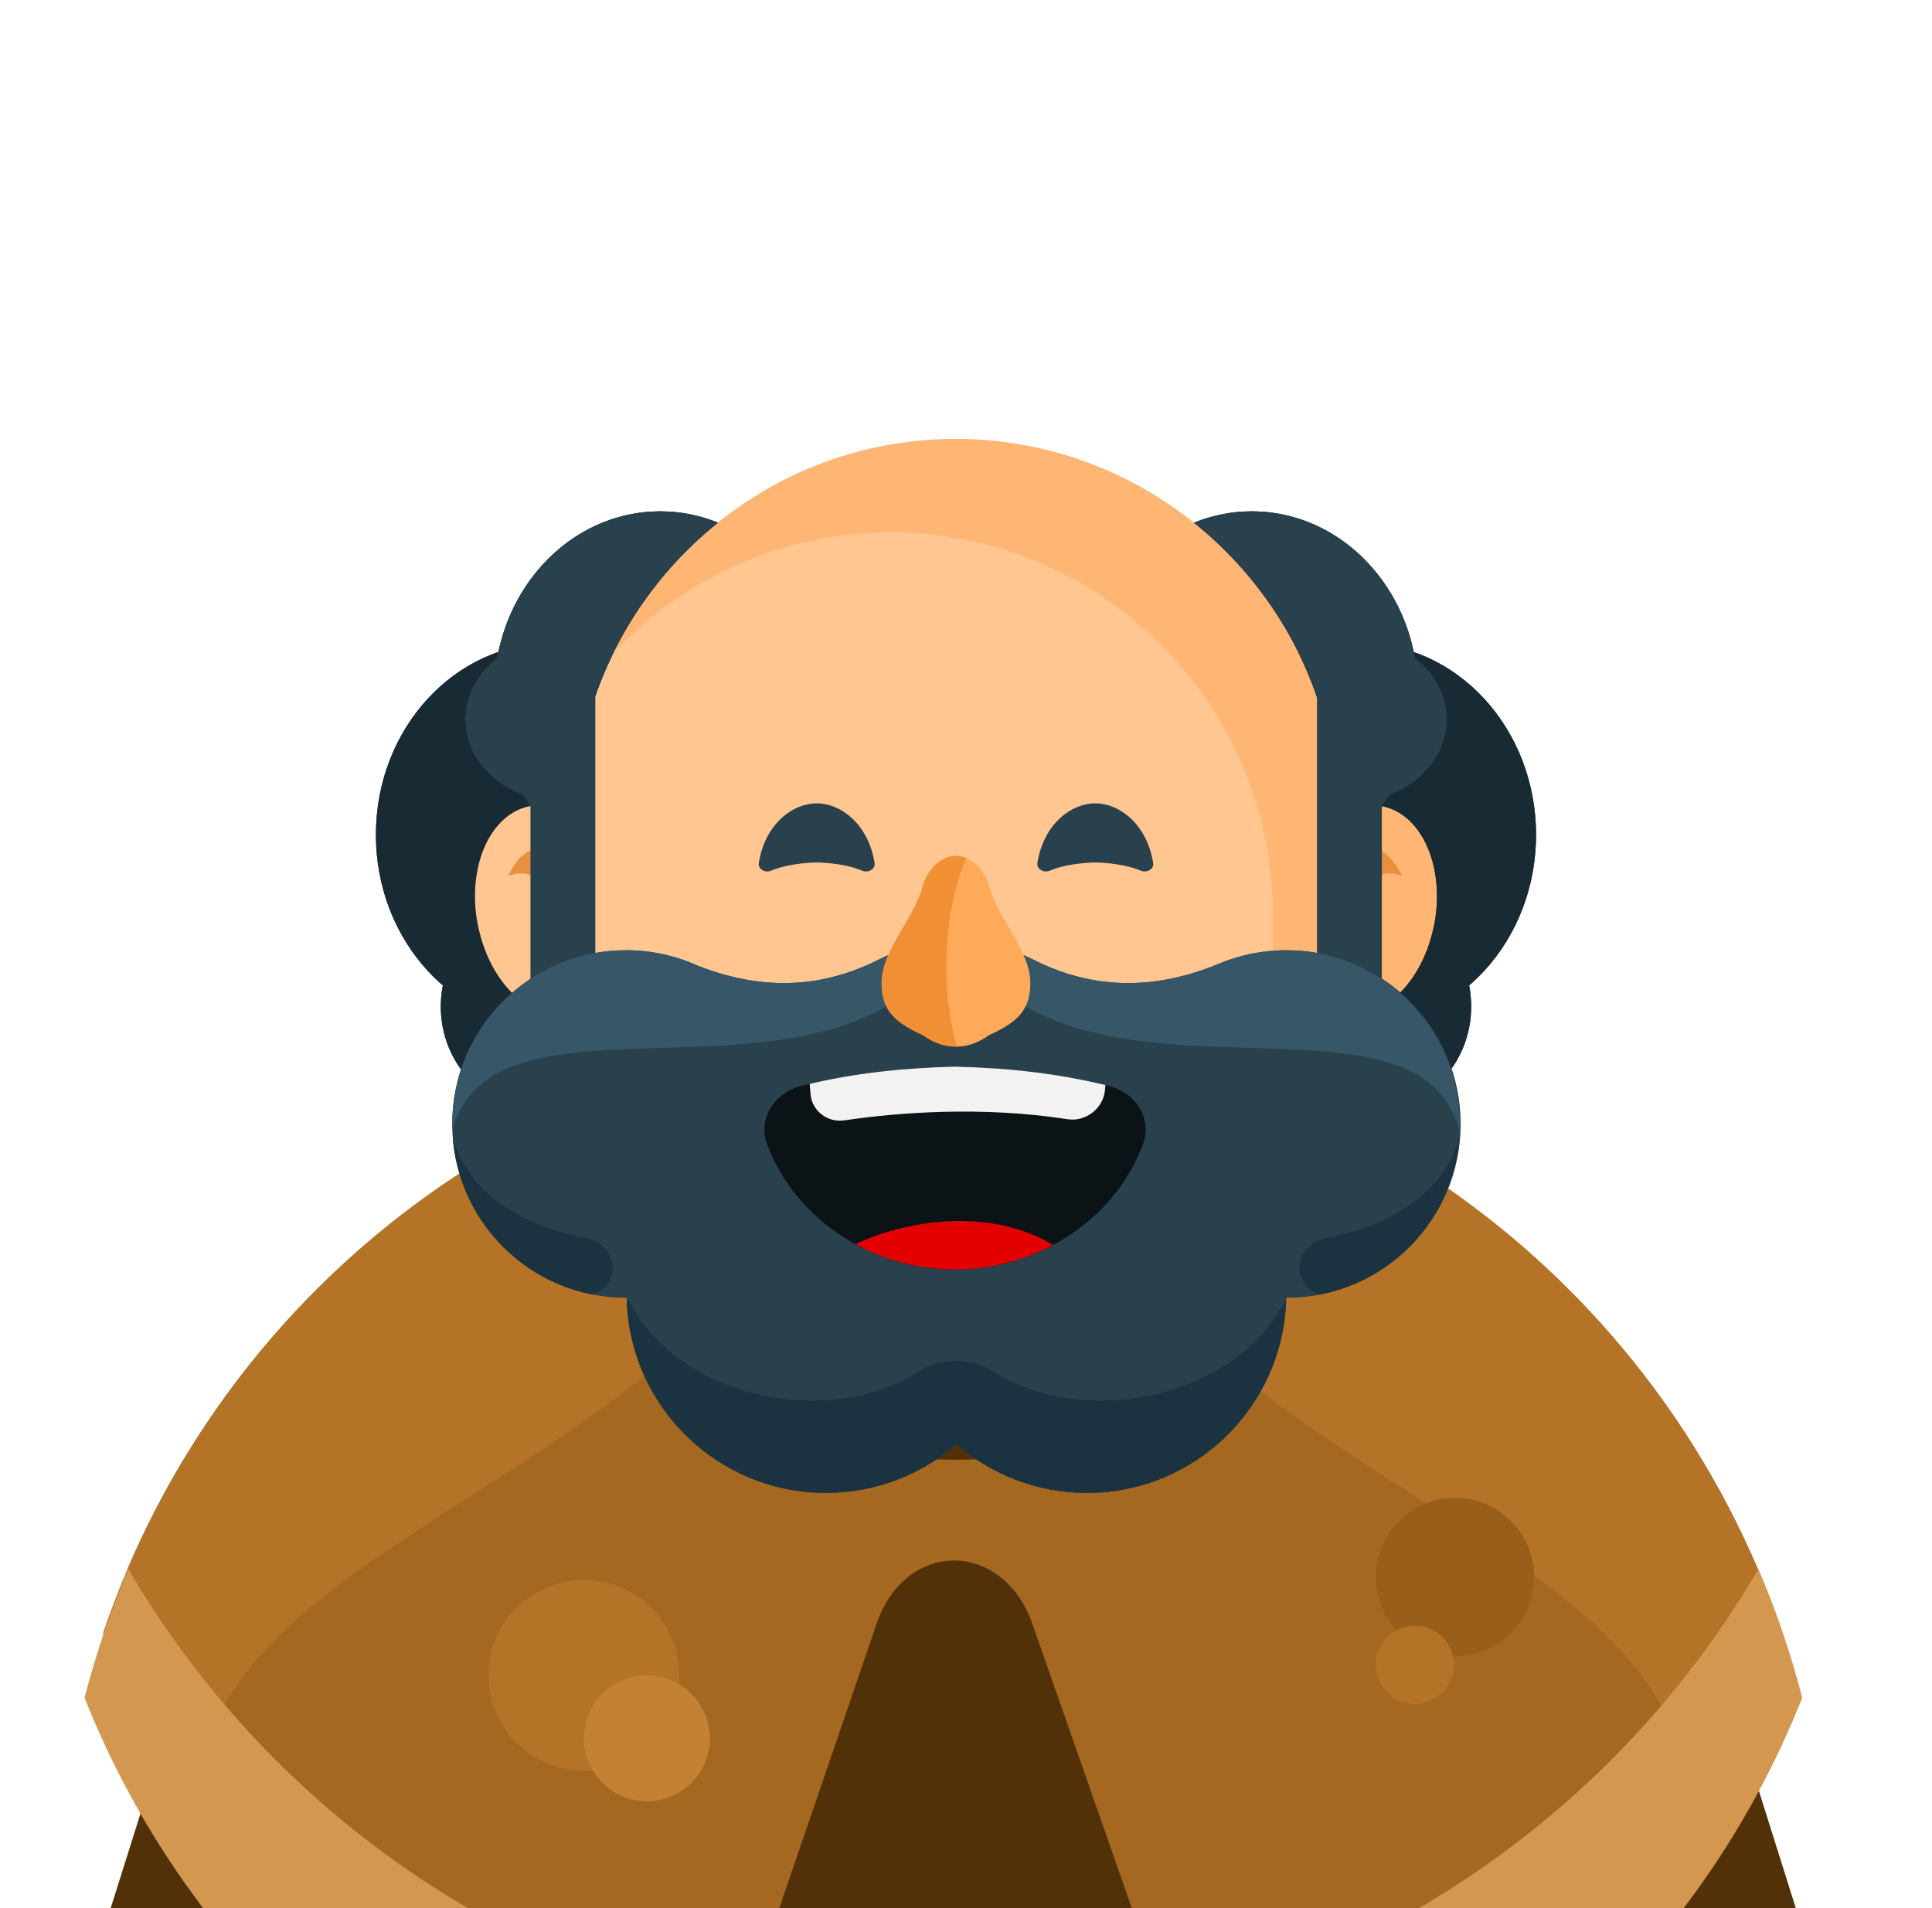 <svg width="81" height="80" viewBox="0 0 81 80" fill="none" xmlns="http://www.w3.org/2000/svg">
<path fill-rule="evenodd" clip-rule="evenodd" d="M20.72 29.04C20.72 33.238 23.836 36.64 27.68 36.64C31.524 36.64 34.64 33.238 34.64 29.04C34.64 24.843 31.524 21.44 27.68 21.44C23.836 21.44 20.72 24.843 20.72 29.04Z" fill="#29404D"/>
<path fill-rule="evenodd" clip-rule="evenodd" d="M15.76 35C15.76 39.441 19.055 43.04 23.12 43.04C27.185 43.04 30.48 39.441 30.48 35C30.48 30.559 27.185 26.96 23.12 26.96C19.055 26.96 15.76 30.559 15.76 35Z" fill="#182B35"/>
<path fill-rule="evenodd" clip-rule="evenodd" d="M19.52 30.16C19.52 32.06 21.311 33.6 23.52 33.6C25.729 33.6 27.52 32.06 27.52 30.16C27.52 28.26 25.729 26.72 23.52 26.72C21.311 26.72 19.52 28.26 19.52 30.16Z" fill="#29404D"/>
<path fill-rule="evenodd" clip-rule="evenodd" d="M18.48 42.2C18.48 44.564 20.271 46.48 22.48 46.48C24.689 46.48 26.48 44.564 26.48 42.2C26.48 39.836 24.689 37.92 22.48 37.92C20.271 37.92 18.48 39.836 18.48 42.2Z" fill="#182B35"/>
<path fill-rule="evenodd" clip-rule="evenodd" d="M59.44 29.04C59.44 33.238 56.324 36.64 52.48 36.64C48.636 36.64 45.52 33.238 45.52 29.04C45.52 24.843 48.636 21.44 52.48 21.44C56.324 21.44 59.44 24.843 59.44 29.04Z" fill="#29404D"/>
<path fill-rule="evenodd" clip-rule="evenodd" d="M64.4 35C64.4 39.441 61.105 43.04 57.04 43.04C52.975 43.04 49.68 39.441 49.68 35C49.68 30.559 52.975 26.96 57.04 26.96C61.105 26.96 64.4 30.559 64.4 35Z" fill="#182B35"/>
<path fill-rule="evenodd" clip-rule="evenodd" d="M60.64 30.16C60.64 32.06 58.849 33.6 56.64 33.6C54.431 33.6 52.64 32.06 52.64 30.16C52.64 28.26 54.431 26.72 56.64 26.72C58.849 26.72 60.64 28.26 60.64 30.16Z" fill="#29404D"/>
<path fill-rule="evenodd" clip-rule="evenodd" d="M61.68 42.2C61.68 44.564 59.889 46.48 57.68 46.48C55.471 46.48 53.68 44.564 53.68 42.2C53.68 39.836 55.471 37.92 57.68 37.92C59.889 37.92 61.68 39.836 61.68 42.2Z" fill="#182B35"/>
<g clip-path="url(#clip0_200_10624)">
<path d="M67.84 98.661C68.893 102.008 72.459 103.868 75.806 102.815C79.152 101.762 81.012 98.196 79.959 94.85L71.603 68.281C70.55 64.935 66.984 63.075 63.637 64.128C60.291 65.18 58.431 68.747 59.484 72.093L67.84 98.661Z" fill="#523008"/>
<path d="M20.833 70.864C21.886 67.518 20.026 63.952 16.679 62.899C13.333 61.846 9.767 63.706 8.714 67.052L0.358 93.621C-0.695 96.967 1.165 100.533 4.511 101.586C7.858 102.639 11.424 100.779 12.476 97.432L20.833 70.864Z" fill="#523008"/>
<path d="M74.727 68.474C72.235 61.112 67.504 54.714 61.196 50.173C54.888 45.633 47.318 43.179 39.547 43.153C32.257 43.167 25.131 45.319 19.052 49.342C12.972 53.365 8.206 59.082 5.343 65.786C8.176 70.629 12.005 74.815 16.578 78.066C21.15 81.318 26.361 83.561 31.865 84.647L36.752 70.477C37.954 66.959 41.999 66.939 43.231 70.477L48.303 84.93C53.58 84.082 58.636 82.19 63.173 79.364C67.71 76.538 71.638 72.836 74.727 68.474Z" fill="#A46821"/>
<path fill-rule="evenodd" clip-rule="evenodd" d="M70.489 73.523C72.034 71.963 73.452 70.274 74.727 68.474C72.235 61.112 67.504 54.714 61.196 50.173C55.438 46.029 48.628 43.622 41.572 43.215C44.631 53.325 52.57 58.406 59.407 62.783C64.637 66.131 69.223 69.066 70.489 73.523Z" fill="#B47327"/>
<path fill-rule="evenodd" clip-rule="evenodd" d="M8.558 73.523C7.013 71.963 5.595 70.274 4.32 68.474C6.812 61.112 11.543 54.714 17.851 50.173C23.61 46.029 30.419 43.622 37.475 43.215C34.416 53.325 26.477 58.406 19.64 62.783C14.41 66.131 9.825 69.066 8.558 73.523Z" fill="#B47327"/>
<path d="M5.382 65.786C4.635 67.535 4.021 69.339 3.545 71.18C5.709 76.638 9.127 81.51 13.522 85.403C17.918 89.296 23.167 92.1 28.846 93.589L31.905 84.647C26.4 83.561 21.189 81.318 16.617 78.066C12.044 74.815 8.215 70.629 5.382 65.786Z" fill="#D3974F"/>
<path d="M73.722 65.786C74.47 67.535 75.084 69.339 75.56 71.18C73.395 76.638 69.978 81.51 65.582 85.403C61.187 89.296 55.938 92.1 50.259 93.589L47.2 84.647C52.705 83.561 57.916 81.318 62.488 78.066C67.06 74.815 70.89 70.629 73.722 65.786Z" fill="#D3974F"/>
<circle cx="24.48" cy="70.24" r="4" fill="#B47327"/>
<circle cx="27.12" cy="72.88" r="2.64" fill="#C48133"/>
<circle cx="61" cy="66.12" r="3.32" fill="#995F1A"/>
<circle cx="59.32" cy="69.8" r="1.64" fill="#B47327"/>
<path d="M36.752 68.077L28.846 91.189C31.867 91.976 34.978 92.373 38.1 92.371H41.032C44.497 92.372 47.944 91.885 51.273 90.925L43.27 68.047C41.999 64.539 37.954 64.559 36.752 68.077Z" fill="#523008"/>
<ellipse cx="40.08" cy="57.2" rx="10.32" ry="4" fill="#523008"/>
</g>
<path d="M32.84 53.717H46.88C46.88 56.259 45.662 58.752 43.164 59.228C41.029 59.636 38.539 59.606 36.375 59.107C33.999 58.558 32.84 56.155 32.84 53.717Z" fill="#F4AC6C"/>
<path fill-rule="evenodd" clip-rule="evenodd" d="M40.066 57.064C31.259 57.064 24.08 49.047 24.08 39.44V34.4C24.08 25.593 31.259 18.4 40.066 18.4C48.874 18.4 56.08 25.593 56.08 34.4V39.44C56.08 49.047 48.874 57.064 40.066 57.064Z" fill="#FFB574"/>
<path fill-rule="evenodd" clip-rule="evenodd" d="M24.08 39.44C24.08 49.047 31.259 57.064 40.066 57.064C43.74 57.064 47.136 55.669 49.846 53.346C52.042 50.601 53.36 47.126 53.36 43.36V38.32C53.36 29.513 46.154 22.32 37.346 22.32C32.77 22.32 28.634 24.262 25.715 27.363C24.669 29.489 24.08 31.878 24.08 34.4V39.44Z" fill="#FFC692"/>
<path fill-rule="evenodd" clip-rule="evenodd" d="M19.946 38.717C20.39 41.127 22.101 42.833 23.767 42.527C25.433 42.22 26.424 40.016 25.98 37.606C25.537 35.194 23.826 33.489 22.159 33.796C20.493 34.103 19.502 36.306 19.946 38.717Z" fill="#FFC692"/>
<path fill-rule="evenodd" clip-rule="evenodd" d="M60.141 38.717C59.697 41.127 57.986 42.833 56.319 42.527C54.653 42.22 53.662 40.016 54.106 37.606C54.55 35.194 56.261 33.489 57.927 33.796C59.593 34.103 60.584 36.306 60.141 38.717Z" fill="#FFB574"/>
<path fill-rule="evenodd" clip-rule="evenodd" d="M21.302 36.725C21.302 36.725 22.346 34.375 23.39 36.595C24.435 38.814 23.129 41.033 23.129 41.033C23.129 41.033 23.782 35.811 21.302 36.725Z" fill="#E89040"/>
<path fill-rule="evenodd" clip-rule="evenodd" d="M58.785 36.725C58.785 36.725 57.74 34.375 56.696 36.595C55.652 38.814 56.957 41.033 56.957 41.033C56.957 41.033 56.304 35.811 58.785 36.725Z" fill="#E89040"/>
<path fill-rule="evenodd" clip-rule="evenodd" d="M50.054 21.914C53.684 24.822 56.032 29.27 56.079 34.246C56.649 33.856 57.283 33.682 57.911 33.793C58.868 32.491 59.44 30.839 59.44 29.04C59.44 24.843 56.324 21.44 52.48 21.44C51.627 21.44 50.81 21.608 50.054 21.914Z" fill="#29404D"/>
<path fill-rule="evenodd" clip-rule="evenodd" d="M54.486 27.457C55.486 29.516 56.056 31.819 56.079 34.246C56.654 33.853 57.294 33.679 57.927 33.796C59.593 34.103 60.584 36.306 60.14 38.717C59.697 41.127 57.986 42.833 56.319 42.527C56.157 42.497 56.001 42.449 55.852 42.385C55.824 42.563 55.793 42.742 55.76 42.919C56.176 42.999 56.603 43.04 57.04 43.04C61.105 43.04 64.4 39.441 64.4 35C64.4 30.559 61.105 26.96 57.04 26.96C56.142 26.96 55.281 27.136 54.486 27.457Z" fill="#182B35"/>
<path fill-rule="evenodd" clip-rule="evenodd" d="M54.41 27.304C55.361 29.209 55.942 31.327 56.058 33.564C56.248 33.588 56.442 33.6 56.64 33.6C58.849 33.6 60.64 32.06 60.64 30.16C60.64 28.26 58.849 26.72 56.64 26.72C55.814 26.72 55.047 26.935 54.41 27.304Z" fill="#29404D"/>
<path fill-rule="evenodd" clip-rule="evenodd" d="M60.123 38.81C59.652 41.171 57.964 42.829 56.319 42.527C56.157 42.497 56.001 42.449 55.852 42.385C55.685 43.446 55.431 44.477 55.098 45.469C55.794 46.1 56.696 46.48 57.68 46.48C59.889 46.48 61.68 44.564 61.68 42.2C61.68 40.82 61.07 39.593 60.123 38.81Z" fill="#182B35"/>
<path fill-rule="evenodd" clip-rule="evenodd" d="M30.106 21.914C26.476 24.822 24.128 29.27 24.081 34.246C23.511 33.856 22.877 33.682 22.249 33.793C21.292 32.491 20.72 30.839 20.72 29.04C20.72 24.843 23.836 21.44 27.68 21.44C28.533 21.44 29.35 21.608 30.106 21.914Z" fill="#29404D"/>
<path fill-rule="evenodd" clip-rule="evenodd" d="M25.674 27.457C24.674 29.516 24.104 31.819 24.081 34.246C23.506 33.853 22.866 33.679 22.233 33.796C20.567 34.103 19.576 36.306 20.02 38.717C20.463 41.127 22.174 42.833 23.841 42.527C24.003 42.497 24.16 42.449 24.308 42.385C24.337 42.563 24.367 42.742 24.4 42.919C23.984 42.999 23.557 43.04 23.12 43.04C19.055 43.04 15.76 39.441 15.76 35C15.76 30.559 19.055 26.96 23.12 26.96C24.018 26.96 24.879 27.136 25.674 27.457Z" fill="#182B35"/>
<path fill-rule="evenodd" clip-rule="evenodd" d="M25.75 27.304C24.799 29.209 24.218 31.327 24.102 33.564C23.912 33.588 23.718 33.6 23.52 33.6C21.311 33.6 19.52 32.06 19.52 30.16C19.52 28.26 21.311 26.72 23.52 26.72C24.346 26.72 25.113 26.935 25.75 27.304Z" fill="#29404D"/>
<path fill-rule="evenodd" clip-rule="evenodd" d="M20.037 38.81C20.508 41.171 22.196 42.829 23.841 42.527C24.003 42.497 24.16 42.449 24.308 42.384C24.474 43.446 24.729 44.477 25.062 45.469C24.366 46.099 23.464 46.48 22.48 46.48C20.271 46.48 18.48 44.564 18.48 42.2C18.48 40.82 19.09 39.593 20.037 38.81Z" fill="#182B35"/>
<path fill-rule="evenodd" clip-rule="evenodd" d="M27.68 21.44C28.529 21.44 29.342 21.606 30.095 21.91C27.762 23.781 25.96 26.291 24.96 29.169V44.96C24.96 45.711 24.351 46.32 23.6 46.32C22.849 46.32 22.24 45.711 22.24 44.96V33.781C22.13 33.631 22.025 33.475 21.925 33.316C20.51 32.786 19.52 31.572 19.52 30.16C19.52 29.145 20.031 28.233 20.844 27.603C21.459 24.093 24.286 21.44 27.68 21.44Z" fill="#29404D"/>
<path fill-rule="evenodd" clip-rule="evenodd" d="M52.495 21.44C51.646 21.44 50.832 21.606 50.08 21.91C52.413 23.781 54.215 26.291 55.215 29.169V44.96C55.215 45.711 55.824 46.32 56.575 46.32C57.326 46.32 57.935 45.711 57.935 44.96V33.781C58.045 33.631 58.15 33.475 58.25 33.316C59.665 32.786 60.655 31.572 60.655 30.16C60.655 29.145 60.144 28.233 59.331 27.603C58.715 24.093 55.889 21.44 52.495 21.44Z" fill="#29404D"/>
<path fill-rule="evenodd" clip-rule="evenodd" d="M51.123 40.409C51.993 40.043 52.949 39.84 53.952 39.84C57.976 39.84 61.238 43.102 61.238 47.126C61.238 51.15 57.976 54.411 53.952 54.411L53.925 54.411C53.833 58.945 50.128 62.593 45.572 62.593C43.478 62.593 41.565 61.823 40.099 60.551C38.633 61.823 36.719 62.593 34.626 62.593C30.07 62.593 26.365 58.945 26.273 54.411L26.246 54.411C22.222 54.411 18.96 51.15 18.96 47.126C18.96 43.102 22.222 39.84 26.246 39.84C27.309 39.84 28.319 40.068 29.229 40.477C32.441 41.751 34.946 41.185 36.841 40.234C38.934 39.183 41.226 39.183 43.319 40.234C45.251 41.204 47.817 41.773 51.12 40.4L51.123 40.409Z" fill="#29404D"/>
<path fill-rule="evenodd" clip-rule="evenodd" d="M24.842 54.276C21.735 53.67 19.335 51.09 19 47.894V47.76C19.778 50.43 22.55 51.548 24.575 51.904C25.247 52.023 25.767 52.627 25.682 53.304C25.622 53.786 25.276 54.156 24.842 54.276Z" fill="#1B3340"/>
<path fill-rule="evenodd" clip-rule="evenodd" d="M55.329 54.276C58.436 53.67 60.836 51.09 61.171 47.894V47.76C60.393 50.43 57.621 51.548 55.596 51.904C54.924 52.023 54.404 52.627 54.489 53.304C54.549 53.786 54.895 54.156 55.329 54.276Z" fill="#1B3340"/>
<path fill-rule="evenodd" clip-rule="evenodd" d="M53.924 54.455C53.809 58.969 50.113 62.593 45.572 62.593C43.478 62.593 41.565 61.823 40.099 60.551C38.633 61.823 36.719 62.593 34.626 62.593C30.157 62.593 26.507 59.083 26.282 54.67L26.32 54.44C28.381 58.631 34.71 59.956 38.573 57.482C39.455 56.917 40.705 56.916 41.588 57.48C45.466 59.956 51.859 58.632 53.92 54.44L53.924 54.455Z" fill="#1B3340"/>
<path fill-rule="evenodd" clip-rule="evenodd" d="M18.96 47.126C18.96 47.223 18.962 47.321 18.966 47.417C19.793 44.177 23.53 44.064 27.738 43.936C32.309 43.798 37.436 43.643 39.996 39.446C38.928 39.459 37.861 39.721 36.841 40.234C34.946 41.185 32.441 41.751 29.229 40.477C28.319 40.068 27.309 39.84 26.246 39.84C22.222 39.84 18.96 43.102 18.96 47.126Z" fill="#375769"/>
<path fill-rule="evenodd" clip-rule="evenodd" d="M61.196 47.126C61.196 47.223 61.194 47.321 61.191 47.417C60.363 44.177 56.627 44.064 52.418 43.936C47.848 43.798 42.721 43.643 40.16 39.446C41.228 39.459 42.295 39.721 43.315 40.234C45.21 41.185 47.715 41.751 50.927 40.477C51.838 40.068 52.848 39.84 53.911 39.84C57.935 39.84 61.196 43.102 61.196 47.126Z" fill="#375769"/>
<path d="M33.602 45.526C35.663 45.012 37.741 44.778 40.04 44.72C42.34 44.778 44.418 45.012 46.479 45.526C47.577 45.8 48.316 46.87 47.933 47.935C46.864 50.904 43.761 53.224 40.04 53.224C36.319 53.224 33.217 50.904 32.148 47.935C31.764 46.87 32.503 45.8 33.602 45.526Z" fill="#0C1317"/>
<path fill-rule="evenodd" clip-rule="evenodd" d="M44.154 52.198C42.946 52.845 41.544 53.224 40.04 53.224C38.511 53.224 37.087 52.832 35.865 52.165C37.762 51.245 41.381 50.53 44.154 52.198Z" fill="#E30000"/>
<path fill-rule="evenodd" clip-rule="evenodd" d="M33.947 45.443L33.983 45.877C34.042 46.581 34.7 47.077 35.399 46.973C37.664 46.637 41.188 46.37 44.762 46.925C45.509 47.042 46.247 46.481 46.322 45.729C46.329 45.651 46.337 45.572 46.345 45.493C44.328 45.002 42.29 44.776 40.04 44.72C37.869 44.774 35.896 44.986 33.947 45.443Z" fill="#F2F2F2"/>
<path d="M43.492 36.192C43.751 34.536 44.924 33.68 45.92 33.68C46.916 33.68 48.089 34.536 48.348 36.192C48.387 36.441 48.076 36.606 47.843 36.509C47.009 36.16 45.92 36.16 45.92 36.16C45.92 36.16 44.831 36.16 43.997 36.509C43.764 36.606 43.453 36.441 43.492 36.192Z" fill="#29404D"/>
<path d="M31.812 36.192C32.071 34.536 33.244 33.68 34.24 33.68C35.236 33.68 36.409 34.536 36.668 36.192C36.707 36.441 36.396 36.606 36.163 36.509C35.329 36.16 34.24 36.16 34.24 36.16C34.24 36.16 33.151 36.16 32.317 36.509C32.084 36.606 31.773 36.441 31.812 36.192Z" fill="#29404D"/>
<path d="M36.963 41.222C36.963 39.84 38.32 38.52 38.674 37.201C38.893 36.384 39.485 35.9 40.08 35.881C40.675 35.9 41.267 36.384 41.486 37.201C41.84 38.52 43.197 39.84 43.197 41.222C43.197 42.39 42.599 42.881 41.48 43.392C40.977 43.749 40.537 43.88 40.08 43.88C39.623 43.88 39.183 43.749 38.68 43.392C37.562 42.881 36.963 42.39 36.963 41.222Z" fill="#FFA95B"/>
<path fill-rule="evenodd" clip-rule="evenodd" d="M40.507 35.975C39.555 38.224 39.41 41.391 40.123 43.88C40.108 43.88 40.094 43.88 40.08 43.88C39.623 43.88 39.183 43.749 38.68 43.392C37.562 42.881 36.963 42.39 36.963 41.222C36.963 40.418 37.422 39.636 37.876 38.862C38.202 38.305 38.526 37.753 38.674 37.201C38.893 36.384 39.485 35.9 40.08 35.881C40.224 35.886 40.368 35.917 40.507 35.975Z" fill="#F18F35"/>
<defs>
<clipPath id="clip0_200_10624">
<rect width="80" height="80" fill="white" transform="translate(0.08)"/>
</clipPath>
</defs>
</svg>
